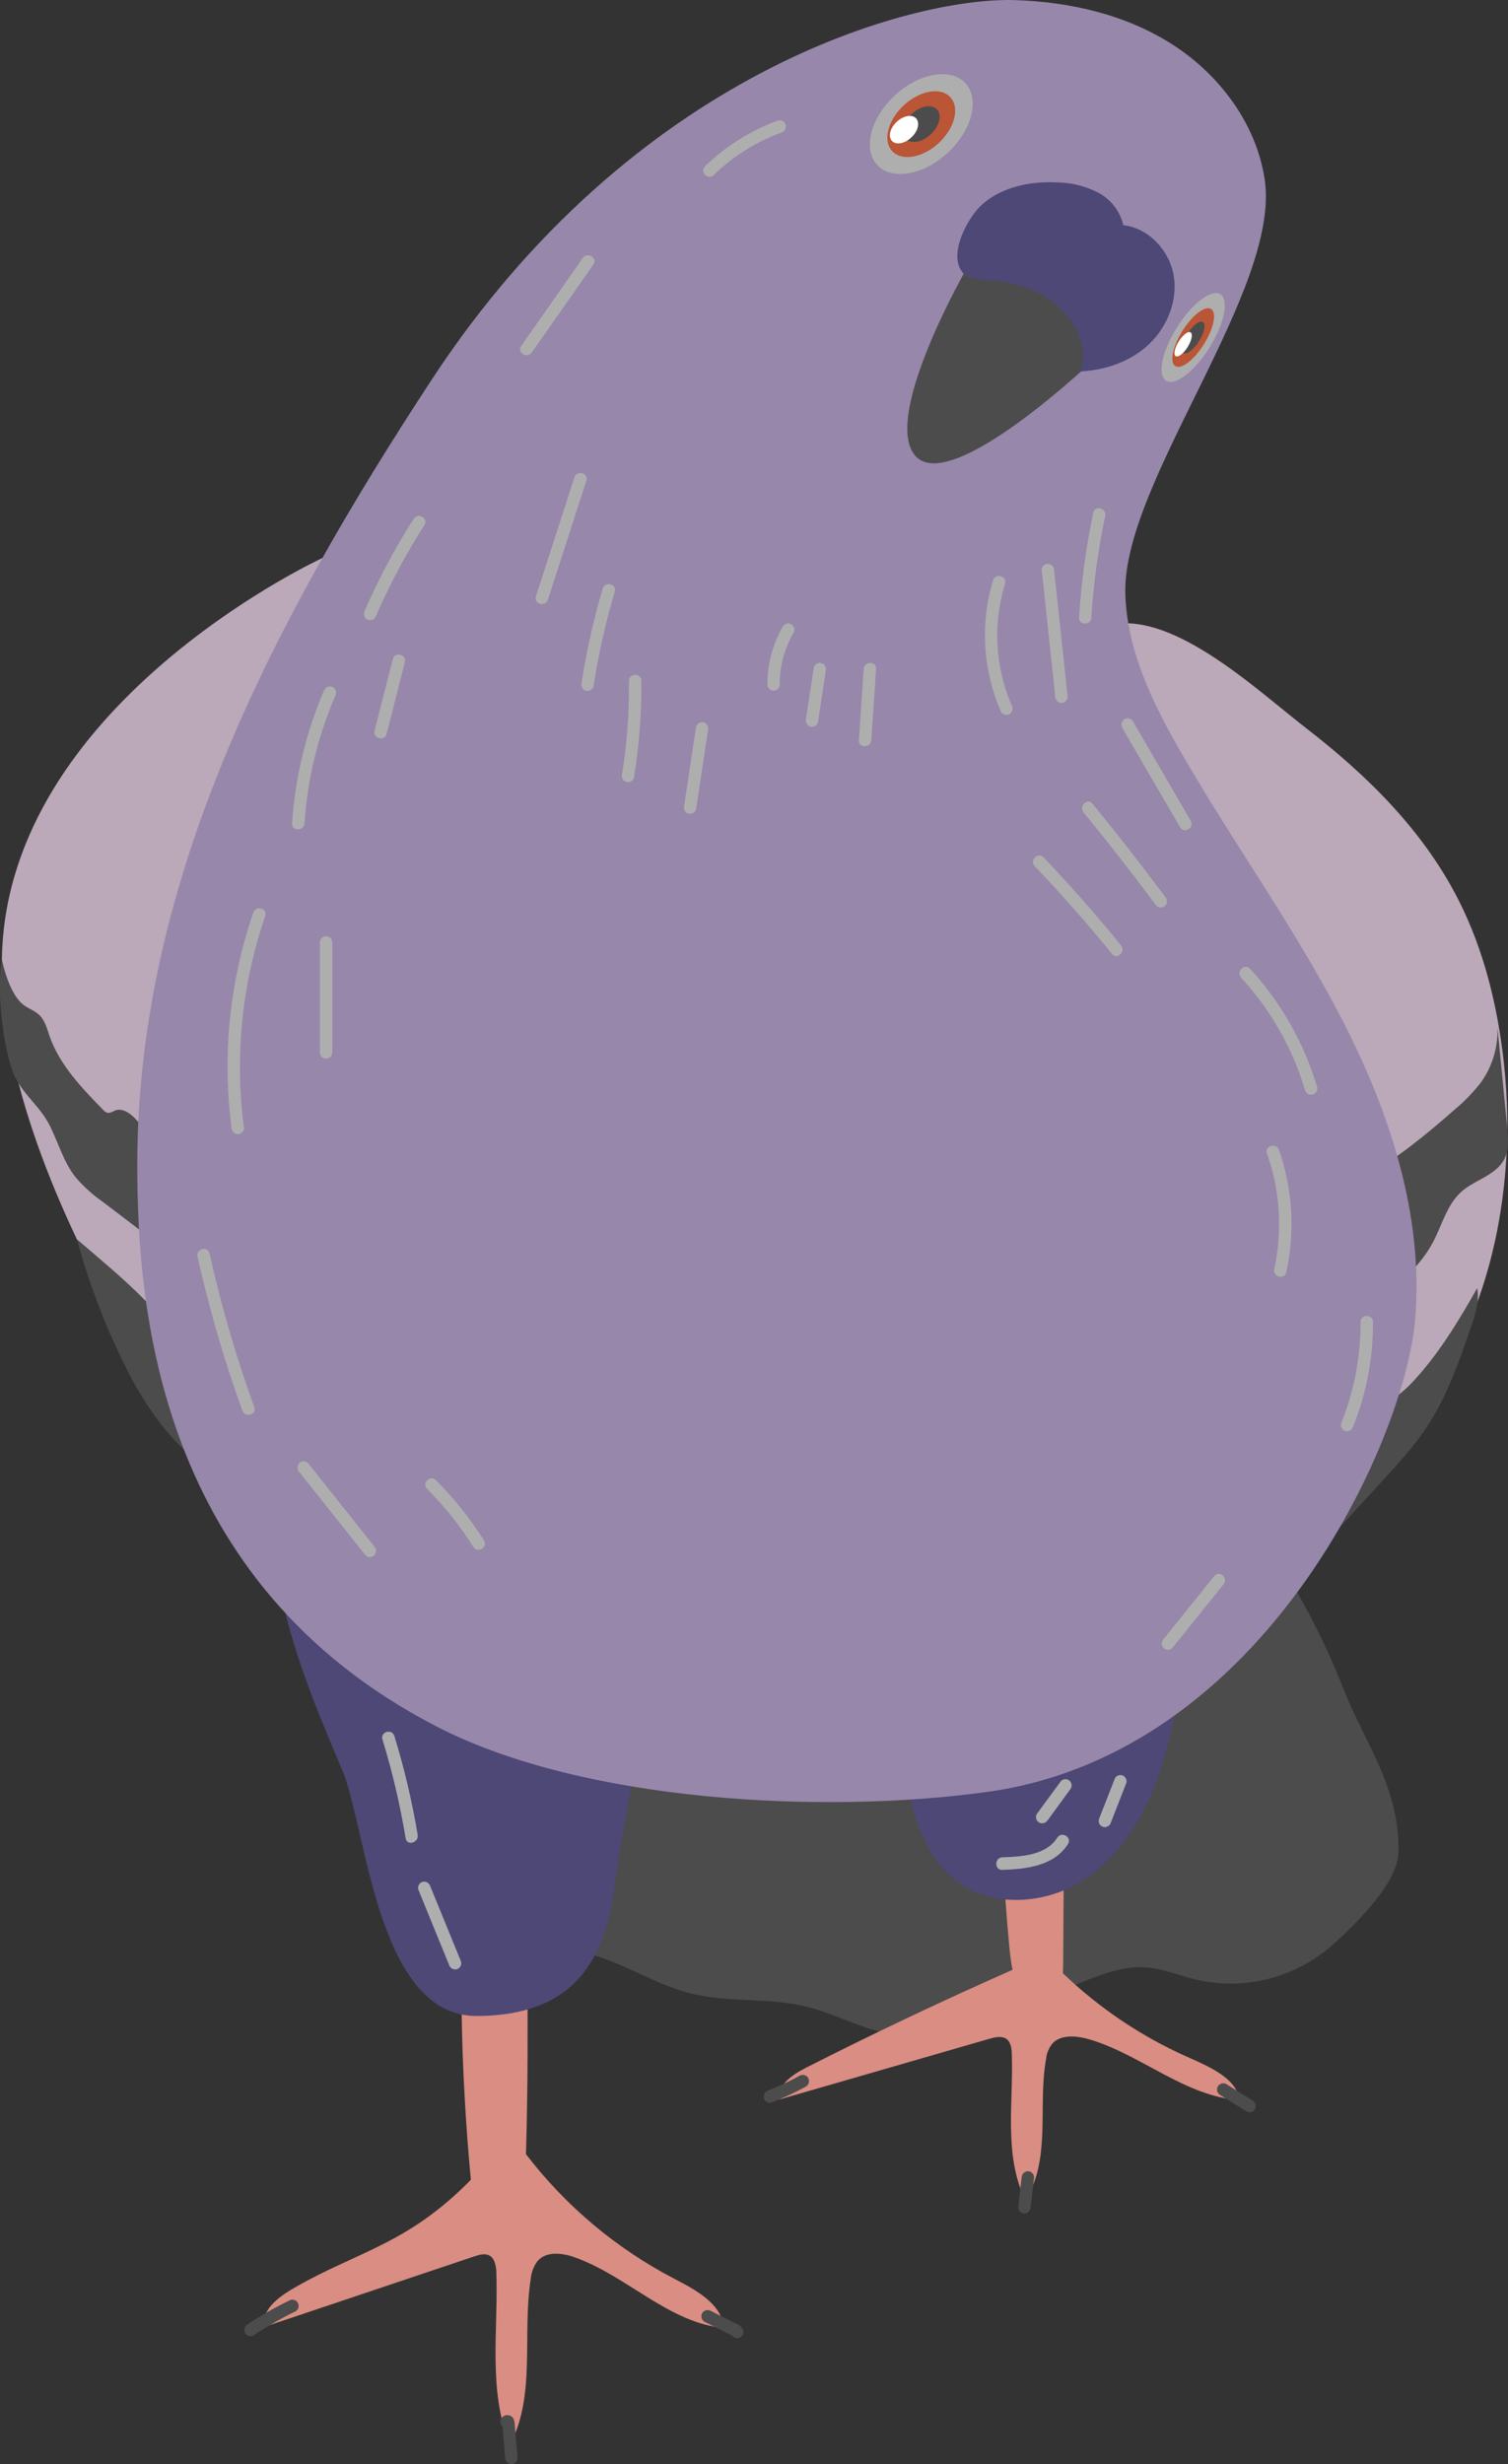 <svg width="30" height="49" viewBox="0 0 30 49" fill="none" xmlns="http://www.w3.org/2000/svg">
<rect x="0" y="0" width="30" height="49" fill="#333333" stroke="none"/>
<g clip-path="url(#clip0_1_176)">
<path d="M8.161 32.183C9.004 34.328 9.537 36.585 9.744 38.885C10.454 38.67 11.21 38.679 11.914 38.91C12.524 39.11 13.09 39.47 13.708 39.63C14.475 39.83 15.279 39.712 16.048 39.903C16.579 40.035 17.078 40.312 17.612 40.424C19.038 40.725 20.392 39.833 21.755 39.325C22.089 39.2 22.437 39.097 22.792 39.121C23.131 39.144 23.458 39.283 23.791 39.364C24.28 39.478 24.788 39.469 25.273 39.339C25.758 39.209 26.204 38.961 26.573 38.617C27.026 38.197 27.805 37.438 27.82 36.835C27.853 35.564 27.151 34.651 26.746 33.629C25.989 31.697 24.841 29.945 23.375 28.487L8.161 32.183Z" fill="#4C4C4C"/>
<path d="M9.534 43.17C8.161 44.652 7.129 44.74 5.793 45.529C5.517 45.694 5.192 45.949 5.258 46.27L9.432 44.869C9.536 44.834 9.656 44.799 9.749 44.859C9.843 44.918 9.87 45.063 9.874 45.185C9.914 46.34 9.703 47.55 10.146 48.611C10.665 47.632 10.387 46.428 10.557 45.328C10.567 45.195 10.615 45.066 10.695 44.959C10.871 44.759 11.19 44.798 11.441 44.889C12.478 45.259 13.307 46.193 14.405 46.292C14.355 45.807 13.845 45.537 13.416 45.313C12.264 44.715 11.255 43.868 10.462 42.833L9.534 43.17Z" fill="#DA8D82"/>
<path d="M20.121 39.179C18.741 39.789 17.383 40.432 16.047 41.11C15.767 41.25 15.446 41.47 15.512 41.746L19.686 40.54C19.79 40.511 19.91 40.482 20.003 40.532C20.096 40.581 20.123 40.707 20.128 40.812C20.168 41.802 19.957 42.839 20.4 43.755C20.919 42.916 20.641 41.881 20.811 40.938C20.822 40.82 20.871 40.709 20.949 40.621C21.125 40.449 21.444 40.481 21.695 40.559C22.732 40.877 23.565 41.678 24.659 41.763C24.609 41.343 24.099 41.114 23.67 40.923C22.548 40.433 21.541 39.708 20.716 38.796L20.121 39.179Z" fill="#DA8D82"/>
<path d="M9.211 37.64C9.139 39.48 9.185 41.324 9.35 43.158C9.432 44.073 9.408 43.601 9.951 44.337C10.267 43.668 10.402 44.33 10.435 43.589C10.542 41.221 10.476 38.852 10.479 36.483L9.211 37.64Z" fill="#DA8D82"/>
<path d="M19.927 33.047C19.855 34.888 19.901 36.731 20.066 38.566C20.147 39.481 20.198 39.405 20.741 40.14C21.057 39.47 21.146 39.738 21.151 38.996C21.166 36.628 21.181 34.26 21.195 31.891L19.927 33.047Z" fill="#DA8D82"/>
<path d="M29.027 17.919C29.526 18.91 29.792 20.009 29.916 21.114C30.239 24.017 29.457 27.209 27.229 29.07C26.705 29.508 25.993 29.876 25.363 29.611C24.872 29.405 24.602 28.881 24.372 28.396C23.963 27.536 23.558 26.673 23.158 25.809C22.381 24.134 21.617 22.452 20.987 20.715C20.384 19.056 19.881 17.259 20.157 15.478C20.334 14.325 20.894 12.5 22.284 12.398C23.516 12.307 25.066 13.77 25.985 14.48C27.202 15.42 28.326 16.524 29.027 17.919Z" fill="#BBA8B8"/>
<path d="M28.925 22.075C29.125 21.911 29.306 21.724 29.465 21.52C29.69 21.203 29.805 20.82 29.791 20.43C29.855 21.094 29.919 21.757 29.984 22.42C30.005 22.634 30.023 22.861 29.926 23.049C29.761 23.372 29.346 23.456 29.076 23.694C28.783 23.953 28.687 24.365 28.502 24.712C28.252 25.179 27.834 25.527 27.427 25.862C26.405 26.705 25.162 25.46 25.824 24.387C26.116 23.914 26.685 23.67 27.142 23.408C27.794 23.032 28.363 22.572 28.925 22.075Z" fill="#4C4C4C"/>
<path d="M28.082 27.502C28.608 26.947 29.007 26.283 29.388 25.614C29.434 25.888 29.342 26.165 29.25 26.427C29.021 27.086 28.79 27.755 28.411 28.336C28.148 28.742 27.82 29.099 27.494 29.455L25.747 31.355C25.859 31.233 25.822 30.075 25.903 29.812C25.993 29.517 26.103 29.156 26.286 28.903C26.73 28.298 27.559 28.054 28.082 27.502Z" fill="#4C4C4C"/>
<path d="M6.412 11.097C6.412 11.097 0.59 13.775 0.073 18.497C-0.443 23.219 4.722 29.906 4.722 29.906L6.879 23.138L6.412 11.097Z" fill="#BBA8B8"/>
<path d="M0.492 20C0.588 20.063 0.699 20.104 0.782 20.184C0.897 20.295 0.939 20.464 0.989 20.613C1.192 21.182 1.624 21.631 2.044 22.061C2.071 22.098 2.111 22.123 2.156 22.131C2.2 22.125 2.242 22.11 2.279 22.086C2.46 22.009 2.644 22.179 2.769 22.332C3.238 22.905 3.733 23.552 3.707 24.295C3.703 24.445 3.666 24.61 3.544 24.697C3.348 24.837 3.082 24.687 2.89 24.541L2.043 23.897C1.84 23.756 1.656 23.588 1.495 23.399C1.266 23.103 1.162 22.729 0.995 22.392C0.8 22.001 0.498 21.806 0.299 21.418C0.111 21.05 -0.09 19.809 0.036 19.078C0.098 19.36 0.24 19.832 0.492 20Z" fill="#4C4C4C"/>
<path d="M2.639 27.452C3.123 28.34 3.806 29.163 4.735 29.541C4.413 28.576 4.088 27.603 3.573 26.729C3.129 25.975 2.37 25.363 1.531 24.644C1.796 25.619 2.167 26.56 2.639 27.452Z" fill="#4C4C4C"/>
<path d="M17.958 32.133C17.721 33.388 17.784 34.683 18.142 35.909C18.293 36.426 18.509 36.946 18.906 37.307C19.611 37.946 20.749 37.902 21.547 37.388C22.345 36.874 22.84 35.99 23.124 35.073C23.407 34.157 23.506 33.201 23.697 32.264C23.893 31.305 24.185 30.368 24.568 29.468C24.637 29.301 24.671 29.04 24.499 28.999L17.958 32.133Z" fill="#4D4875"/>
<path d="M5.651 31.968C5.916 33.087 6.363 34.144 6.808 35.199C7.292 36.349 7.499 40.087 9.475 40.087C12.322 40.087 12.133 37.683 12.374 36.53C12.522 35.825 12.632 35.112 12.705 34.394L5.651 31.968Z" fill="#4D4875"/>
<path d="M26.709 20.293C25.762 18.454 24.54 16.773 23.505 14.979C22.937 13.995 22.413 12.931 22.387 11.791C22.336 9.583 25.493 5.745 25.159 3.562C24.99 2.461 24.266 1.493 23.337 0.893C22.408 0.293 21.296 0.037 20.19 0.002C18.166 -0.062 12.6 1.419 8.576 7.568C5.483 12.291 2.749 17.434 2.731 23.099C2.722 26.053 3.156 31.483 8.695 34.336C11.611 35.839 16.395 36.081 19.637 35.632C25.159 34.87 27.941 28.647 28.151 26.258C28.331 24.191 27.656 22.134 26.709 20.293Z" fill="#9787AB"/>
<path d="M19.266 5.275C19.266 5.275 17.506 8.312 18.22 9.076C18.935 9.839 21.737 7.175 21.737 7.175L21.221 5.275H19.266Z" fill="#4C4C4C"/>
<path d="M19.55 4.055C19.954 3.709 20.513 3.599 21.042 3.628C21.323 3.633 21.599 3.703 21.849 3.832C21.973 3.897 22.082 3.989 22.168 4.1C22.254 4.212 22.315 4.341 22.347 4.478C22.845 4.533 23.259 4.971 23.347 5.469C23.436 5.967 23.225 6.494 22.863 6.84C22.502 7.186 21.995 7.361 21.496 7.386C21.672 6.827 21.313 6.215 20.818 5.914C20.554 5.761 20.265 5.655 19.965 5.601C19.757 5.559 19.302 5.594 19.164 5.437C18.833 5.069 19.269 4.296 19.55 4.055Z" fill="#4D4875"/>
<path d="M19.211 1.661C19.497 1.982 19.332 2.602 18.845 3.046C18.357 3.491 17.73 3.593 17.445 3.274C17.159 2.954 17.324 2.334 17.811 1.889C18.299 1.443 18.925 1.342 19.211 1.661Z" fill="#AEAEAF"/>
<path d="M18.91 1.937C19.098 2.147 18.991 2.557 18.668 2.851C18.346 3.144 17.933 3.211 17.745 3.001C17.557 2.791 17.665 2.381 17.987 2.087C18.31 1.793 18.722 1.728 18.91 1.937Z" fill="#BA5535"/>
<path d="M18.592 2.14C18.73 2.214 18.726 2.419 18.581 2.602C18.435 2.784 18.203 2.87 18.064 2.796C17.924 2.722 17.925 2.516 18.075 2.333C18.224 2.15 18.452 2.065 18.592 2.14Z" fill="#4C4C4C"/>
<path d="M18.227 2.357C18.305 2.444 18.261 2.615 18.126 2.737C17.992 2.86 17.82 2.888 17.742 2.8C17.664 2.712 17.709 2.542 17.843 2.419C17.977 2.297 18.148 2.267 18.227 2.357Z" fill="white"/>
<path d="M24.341 5.929C24.439 6.157 24.248 6.691 23.915 7.123C23.581 7.554 23.232 7.721 23.134 7.493C23.037 7.266 23.227 6.731 23.561 6.3C23.894 5.868 24.244 5.702 24.341 5.929Z" fill="#AEAEAF"/>
<path d="M24.136 6.196C24.2 6.345 24.074 6.698 23.854 6.983C23.635 7.268 23.404 7.377 23.339 7.227C23.275 7.077 23.401 6.724 23.621 6.44C23.841 6.155 24.072 6.045 24.136 6.196Z" fill="#BA5535"/>
<path d="M23.933 6.405C23.995 6.448 23.957 6.621 23.849 6.789C23.741 6.958 23.604 7.061 23.543 7.017C23.481 6.974 23.518 6.802 23.626 6.633C23.734 6.465 23.871 6.362 23.933 6.405Z" fill="#4C4C4C"/>
<path d="M23.703 6.631C23.73 6.694 23.677 6.841 23.586 6.959C23.495 7.076 23.398 7.123 23.372 7.061C23.346 6.998 23.398 6.851 23.489 6.733C23.58 6.615 23.676 6.568 23.703 6.631Z" fill="white"/>
<path d="M15.351 41.806C15.585 41.717 15.814 41.611 16.034 41.49C16.062 41.473 16.082 41.446 16.09 41.414C16.099 41.382 16.094 41.348 16.078 41.319C16.061 41.291 16.034 41.271 16.003 41.263C15.971 41.254 15.938 41.258 15.909 41.274C15.806 41.332 15.7 41.385 15.594 41.435L15.514 41.472L15.475 41.489L15.452 41.499C15.46 41.499 15.46 41.499 15.452 41.499C15.396 41.522 15.34 41.545 15.284 41.569C15.253 41.578 15.227 41.599 15.211 41.628C15.195 41.657 15.19 41.691 15.198 41.723C15.207 41.754 15.228 41.781 15.257 41.798C15.285 41.814 15.319 41.819 15.35 41.81L15.351 41.806Z" fill="#4C4C4C"/>
<path d="M20.502 43.89C20.526 43.693 20.549 43.496 20.572 43.299C20.572 43.266 20.558 43.234 20.535 43.211C20.512 43.187 20.48 43.174 20.448 43.174C20.415 43.175 20.384 43.189 20.362 43.212C20.339 43.235 20.326 43.267 20.325 43.299C20.3 43.496 20.277 43.693 20.256 43.89C20.256 43.923 20.268 43.955 20.292 43.978C20.315 44.002 20.346 44.015 20.379 44.015C20.411 44.014 20.442 44.001 20.465 43.978C20.488 43.954 20.502 43.923 20.502 43.89Z" fill="#4C4C4C"/>
<path d="M24.272 41.658L24.797 41.985C24.825 42.001 24.858 42.006 24.89 41.997C24.922 41.989 24.949 41.968 24.965 41.94C24.981 41.911 24.985 41.878 24.977 41.846C24.969 41.814 24.949 41.787 24.921 41.77L24.396 41.442C24.368 41.426 24.335 41.422 24.303 41.43C24.272 41.438 24.244 41.459 24.228 41.487C24.212 41.516 24.208 41.55 24.216 41.582C24.224 41.614 24.244 41.641 24.272 41.658Z" fill="#4C4C4C"/>
<path d="M10.078 48.279H10.105C10.121 48.28 10.137 48.276 10.152 48.269C10.167 48.264 10.181 48.255 10.192 48.243C10.204 48.232 10.212 48.218 10.217 48.202C10.225 48.188 10.228 48.171 10.228 48.155L10.223 48.121C10.217 48.1 10.207 48.081 10.192 48.066L10.167 48.046C10.148 48.035 10.127 48.029 10.105 48.029H10.078C10.062 48.029 10.045 48.032 10.031 48.04C10.016 48.045 10.002 48.054 9.991 48.066C9.98 48.077 9.971 48.091 9.966 48.106C9.958 48.121 9.954 48.138 9.955 48.155L9.959 48.188C9.965 48.208 9.976 48.227 9.991 48.243L10.016 48.262C10.035 48.273 10.056 48.279 10.078 48.279Z" fill="#4C4C4C"/>
<path d="M10.089 48.276H10.096L10.034 48.258C10.023 48.253 10.014 48.245 10.007 48.235C9.999 48.225 9.995 48.213 9.993 48.201C9.993 48.206 9.993 48.211 9.993 48.215C9.993 48.22 9.993 48.244 9.997 48.258C9.997 48.287 10.002 48.316 10.004 48.344C10.009 48.404 10.015 48.464 10.02 48.523C10.029 48.641 10.04 48.757 10.049 48.873C10.05 48.906 10.063 48.937 10.086 48.961C10.109 48.984 10.14 48.997 10.173 48.998C10.206 48.997 10.237 48.984 10.26 48.961C10.283 48.937 10.296 48.906 10.296 48.873C10.284 48.733 10.272 48.587 10.259 48.444C10.253 48.373 10.247 48.304 10.242 48.228C10.242 48.186 10.233 48.144 10.217 48.104C10.205 48.08 10.186 48.06 10.163 48.046C10.14 48.031 10.114 48.024 10.087 48.024C10.055 48.025 10.024 48.038 10.001 48.061C9.978 48.085 9.965 48.116 9.964 48.149C9.965 48.182 9.978 48.213 10.001 48.236C10.024 48.26 10.055 48.273 10.087 48.273L10.089 48.276Z" fill="#4C4C4C"/>
<path d="M14.01 46.165L14.311 46.315L14.456 46.388L14.529 46.425C14.541 46.43 14.552 46.435 14.562 46.442L14.577 46.451C14.568 46.447 14.56 46.439 14.556 46.43C14.574 46.458 14.6 46.478 14.63 46.488C14.663 46.498 14.698 46.494 14.729 46.477C14.757 46.46 14.777 46.433 14.785 46.401C14.793 46.369 14.789 46.335 14.773 46.306C14.751 46.275 14.723 46.248 14.691 46.228C14.666 46.214 14.64 46.203 14.615 46.191L14.46 46.112L14.138 45.951C14.109 45.935 14.076 45.931 14.044 45.939C14.013 45.948 13.986 45.968 13.969 45.996C13.953 46.025 13.949 46.059 13.957 46.09C13.965 46.122 13.985 46.15 14.013 46.167L14.01 46.165Z" fill="#4C4C4C"/>
<path d="M5.044 46.437C5.312 46.26 5.591 46.1 5.88 45.96C5.908 45.943 5.929 45.916 5.937 45.884C5.945 45.852 5.941 45.818 5.924 45.789C5.907 45.761 5.88 45.741 5.849 45.733C5.817 45.724 5.784 45.728 5.756 45.745C5.467 45.885 5.189 46.044 4.921 46.222C4.894 46.239 4.874 46.267 4.865 46.298C4.857 46.33 4.861 46.364 4.877 46.393C4.894 46.421 4.921 46.442 4.953 46.45C4.984 46.458 5.018 46.454 5.046 46.437H5.044Z" fill="#4C4C4C"/>
<path d="M8.231 10.317C7.857 10.899 7.531 11.511 7.256 12.146C7.24 12.175 7.236 12.209 7.245 12.24C7.253 12.272 7.273 12.3 7.3 12.317C7.328 12.334 7.362 12.338 7.394 12.33C7.426 12.321 7.453 12.3 7.469 12.272C7.745 11.636 8.07 11.024 8.443 10.442C8.53 10.307 8.316 10.182 8.231 10.316V10.317Z" fill="#AEAEAF"/>
<path d="M6.455 13.711C6.089 14.553 5.871 15.453 5.811 16.371C5.801 16.532 6.047 16.532 6.058 16.371C6.115 15.497 6.323 14.64 6.671 13.837C6.686 13.809 6.69 13.775 6.682 13.743C6.674 13.711 6.654 13.684 6.627 13.666C6.598 13.65 6.565 13.645 6.533 13.653C6.501 13.662 6.474 13.682 6.457 13.711H6.455Z" fill="#AEAEAF"/>
<path d="M7.816 13.104C7.695 13.579 7.574 14.053 7.452 14.527C7.413 14.683 7.651 14.749 7.691 14.594L8.054 13.17C8.094 13.014 7.856 12.949 7.816 13.104Z" fill="#AEAEAF"/>
<path d="M6.364 18.733V20.936C6.366 20.968 6.38 20.997 6.403 21.019C6.426 21.04 6.456 21.052 6.487 21.052C6.519 21.052 6.549 21.04 6.572 21.019C6.594 20.997 6.609 20.968 6.611 20.936V18.733C6.609 18.702 6.594 18.672 6.572 18.651C6.549 18.629 6.519 18.617 6.487 18.617C6.456 18.617 6.426 18.629 6.403 18.651C6.38 18.672 6.366 18.702 6.364 18.733Z" fill="#AEAEAF"/>
<path d="M5.039 18.147C4.672 19.216 4.499 20.344 4.53 21.476C4.539 21.794 4.565 22.112 4.606 22.428C4.607 22.461 4.621 22.492 4.644 22.515C4.667 22.538 4.697 22.551 4.73 22.552C4.789 22.552 4.862 22.494 4.853 22.428C4.708 21.328 4.762 20.211 5.013 19.13C5.085 18.82 5.173 18.515 5.277 18.214C5.329 18.061 5.091 17.996 5.039 18.147Z" fill="#AEAEAF"/>
<path d="M3.93 24.99C4.162 26.028 4.46 27.05 4.822 28.049C4.876 28.198 5.114 28.134 5.06 27.983C4.697 26.984 4.4 25.962 4.168 24.923C4.133 24.767 3.891 24.832 3.93 24.993V24.99Z" fill="#AEAEAF"/>
<path d="M5.954 29.271L7.272 30.927C7.295 30.951 7.326 30.964 7.359 30.964C7.392 30.964 7.423 30.951 7.447 30.927C7.469 30.904 7.482 30.872 7.482 30.839C7.482 30.806 7.469 30.775 7.447 30.751L6.128 29.094C6.105 29.071 6.074 29.058 6.041 29.058C6.009 29.058 5.977 29.071 5.954 29.094C5.932 29.118 5.919 29.15 5.919 29.183C5.919 29.216 5.932 29.247 5.954 29.271Z" fill="#AEAEAF"/>
<path d="M8.496 29.607C8.845 29.954 9.153 30.34 9.415 30.758C9.499 30.894 9.713 30.769 9.628 30.632C9.355 30.196 9.034 29.793 8.67 29.431C8.557 29.319 8.383 29.495 8.496 29.607Z" fill="#AEAEAF"/>
<path d="M21.558 16.157C22.048 16.755 22.524 17.364 22.985 17.984C23.003 18.012 23.03 18.033 23.061 18.041C23.092 18.049 23.126 18.045 23.154 18.029C23.182 18.012 23.203 17.985 23.211 17.953C23.219 17.921 23.215 17.887 23.198 17.859C22.725 17.221 22.236 16.595 21.733 15.98C21.631 15.857 21.456 16.034 21.558 16.157Z" fill="#AEAEAF"/>
<path d="M24.692 19.443C25.28 20.081 25.715 20.846 25.963 21.68C26.009 21.834 26.248 21.768 26.201 21.61C25.94 20.735 25.483 19.931 24.867 19.262C24.759 19.144 24.584 19.321 24.692 19.438V19.443Z" fill="#AEAEAF"/>
<path d="M25.204 22.935C25.466 23.671 25.516 24.468 25.35 25.232C25.316 25.388 25.554 25.455 25.588 25.302C25.767 24.493 25.717 23.65 25.444 22.868C25.39 22.719 25.152 22.783 25.205 22.935H25.204Z" fill="#AEAEAF"/>
<path d="M27.067 26.288C27.07 26.979 26.939 27.664 26.68 28.303C26.671 28.335 26.676 28.369 26.692 28.398C26.708 28.427 26.735 28.448 26.766 28.456C26.798 28.465 26.831 28.46 26.859 28.444C26.887 28.428 26.908 28.401 26.918 28.37C27.183 27.709 27.318 27.002 27.314 26.288C27.314 26.128 27.067 26.127 27.067 26.288Z" fill="#AEAEAF"/>
<path d="M23.323 32.769L24.336 31.51C24.358 31.486 24.37 31.455 24.37 31.422C24.37 31.389 24.358 31.358 24.336 31.334C24.324 31.322 24.311 31.313 24.296 31.307C24.281 31.3 24.265 31.297 24.248 31.297C24.232 31.297 24.216 31.3 24.201 31.307C24.186 31.313 24.173 31.322 24.161 31.334L23.149 32.592C23.127 32.616 23.114 32.648 23.114 32.68C23.114 32.713 23.127 32.745 23.149 32.769C23.172 32.792 23.204 32.805 23.236 32.805C23.269 32.805 23.3 32.792 23.323 32.769Z" fill="#AEAEAF"/>
<path d="M10.581 7.006L11.806 5.258C11.898 5.127 11.684 5.002 11.593 5.132L10.368 6.88C10.276 7.012 10.49 7.137 10.581 7.007V7.006Z" fill="#AEAEAF"/>
<path d="M10.9 11.924C11.155 11.136 11.41 10.347 11.665 9.559C11.715 9.406 11.477 9.341 11.427 9.492L10.662 11.858C10.612 12.011 10.851 12.077 10.9 11.924Z" fill="#AEAEAF"/>
<path d="M11.807 13.649C11.905 13.013 12.046 12.385 12.23 11.769C12.277 11.615 12.038 11.549 11.992 11.703C11.808 12.319 11.667 12.947 11.569 13.583C11.562 13.615 11.566 13.648 11.582 13.677C11.598 13.705 11.624 13.726 11.655 13.736C11.687 13.745 11.72 13.74 11.749 13.724C11.777 13.708 11.798 13.681 11.807 13.649Z" fill="#AEAEAF"/>
<path d="M12.611 15.463C12.716 14.827 12.765 14.183 12.759 13.539C12.759 13.378 12.511 13.378 12.512 13.539C12.52 14.161 12.474 14.783 12.374 15.397C12.367 15.429 12.371 15.462 12.387 15.491C12.403 15.519 12.43 15.541 12.46 15.55C12.492 15.559 12.526 15.554 12.554 15.538C12.583 15.522 12.604 15.495 12.613 15.463H12.611Z" fill="#AEAEAF"/>
<path d="M13.847 16.092C13.927 15.567 14.006 15.043 14.085 14.518C14.093 14.486 14.088 14.453 14.072 14.424C14.056 14.396 14.03 14.374 13.999 14.365C13.968 14.356 13.934 14.36 13.906 14.377C13.877 14.393 13.856 14.42 13.847 14.452C13.768 14.976 13.689 15.501 13.61 16.025C13.602 16.057 13.606 16.091 13.622 16.119C13.638 16.148 13.664 16.169 13.695 16.178C13.727 16.187 13.76 16.183 13.789 16.166C13.817 16.15 13.838 16.123 13.847 16.092Z" fill="#AEAEAF"/>
<path d="M15.51 13.618C15.509 13.255 15.604 12.898 15.786 12.584C15.803 12.556 15.808 12.522 15.799 12.489C15.791 12.457 15.77 12.43 15.742 12.413C15.714 12.396 15.68 12.392 15.648 12.4C15.617 12.408 15.589 12.429 15.573 12.458C15.371 12.81 15.265 13.21 15.266 13.618C15.268 13.649 15.282 13.679 15.305 13.7C15.328 13.722 15.358 13.734 15.389 13.734C15.42 13.734 15.45 13.722 15.473 13.7C15.496 13.679 15.51 13.649 15.513 13.618H15.51Z" fill="#AEAEAF"/>
<path d="M16.272 14.362C16.324 14.021 16.376 13.68 16.428 13.339C16.436 13.307 16.431 13.273 16.415 13.245C16.399 13.216 16.372 13.195 16.341 13.185C16.31 13.176 16.276 13.181 16.248 13.197C16.22 13.214 16.199 13.241 16.19 13.272C16.137 13.614 16.085 13.955 16.034 14.295C16.026 14.327 16.031 14.361 16.047 14.39C16.063 14.418 16.089 14.44 16.12 14.449C16.152 14.458 16.185 14.453 16.214 14.437C16.242 14.421 16.263 14.394 16.272 14.362Z" fill="#AEAEAF"/>
<path d="M17.334 14.718C17.365 14.247 17.397 13.775 17.429 13.303C17.439 13.142 17.192 13.143 17.182 13.303C17.15 13.774 17.119 14.246 17.087 14.718C17.076 14.879 17.323 14.878 17.334 14.718Z" fill="#AEAEAF"/>
<path d="M20.128 14.028C19.796 13.264 19.749 12.404 19.994 11.606C20.041 11.452 19.802 11.387 19.755 11.54C19.495 12.402 19.552 13.331 19.915 14.155C19.932 14.183 19.959 14.204 19.99 14.212C20.022 14.22 20.055 14.216 20.083 14.2C20.111 14.182 20.131 14.155 20.14 14.123C20.148 14.091 20.143 14.057 20.128 14.028Z" fill="#AEAEAF"/>
<path d="M21.24 13.853L20.97 11.336C20.969 11.303 20.956 11.272 20.933 11.249C20.91 11.226 20.879 11.212 20.847 11.211C20.814 11.211 20.783 11.225 20.759 11.248C20.736 11.271 20.724 11.303 20.724 11.336L20.993 13.853C20.994 13.886 21.008 13.917 21.031 13.94C21.054 13.963 21.084 13.977 21.117 13.978C21.149 13.978 21.181 13.965 21.204 13.941C21.227 13.918 21.24 13.886 21.24 13.853Z" fill="#AEAEAF"/>
<path d="M14.202 3.476C14.587 3.105 15.043 2.82 15.543 2.637C15.574 2.627 15.6 2.606 15.617 2.577C15.633 2.549 15.637 2.515 15.629 2.483C15.62 2.451 15.599 2.424 15.571 2.408C15.543 2.392 15.509 2.388 15.477 2.396C14.936 2.594 14.442 2.903 14.026 3.305C13.91 3.416 14.085 3.593 14.2 3.481L14.202 3.476Z" fill="#AEAEAF"/>
<path d="M20.584 17.224C21.12 17.784 21.634 18.366 22.125 18.972C22.226 19.096 22.401 18.919 22.299 18.796C21.809 18.193 21.296 17.61 20.759 17.047C20.648 16.932 20.474 17.108 20.584 17.224Z" fill="#AEAEAF"/>
<path d="M22.325 14.471L23.476 16.448C23.556 16.588 23.77 16.461 23.689 16.322L22.54 14.345C22.532 14.331 22.521 14.319 22.508 14.309C22.495 14.299 22.481 14.291 22.465 14.287C22.449 14.283 22.433 14.282 22.417 14.284C22.401 14.287 22.386 14.292 22.372 14.3C22.358 14.309 22.345 14.319 22.336 14.332C22.326 14.346 22.319 14.36 22.315 14.376C22.31 14.392 22.309 14.409 22.312 14.425C22.314 14.441 22.319 14.457 22.327 14.471H22.325Z" fill="#AEAEAF"/>
<path d="M21.711 12.28C21.754 11.601 21.847 10.926 21.987 10.26C22.02 10.104 21.78 10.037 21.749 10.194C21.606 10.881 21.511 11.578 21.467 12.28C21.457 12.44 21.704 12.44 21.713 12.28H21.711Z" fill="#AEAEAF"/>
<path d="M7.608 34.587C7.806 35.231 7.96 35.888 8.07 36.554C8.096 36.712 8.334 36.646 8.309 36.484C8.198 35.82 8.044 35.164 7.846 34.521C7.8 34.368 7.561 34.433 7.608 34.591V34.587Z" fill="#AEAEAF"/>
<path d="M8.321 37.572C8.525 38.072 8.73 38.572 8.934 39.072C8.944 39.103 8.965 39.13 8.993 39.146C9.021 39.162 9.054 39.166 9.086 39.159C9.117 39.15 9.144 39.129 9.16 39.1C9.176 39.071 9.181 39.037 9.172 39.005C8.967 38.505 8.763 38.006 8.559 37.506C8.549 37.475 8.528 37.449 8.5 37.432C8.472 37.416 8.438 37.411 8.407 37.419C8.375 37.428 8.349 37.449 8.333 37.478C8.317 37.506 8.313 37.54 8.321 37.572Z" fill="#AEAEAF"/>
<path d="M19.94 37.182C20.41 37.166 20.967 37.108 21.246 36.668C21.332 36.532 21.118 36.407 21.033 36.542C20.809 36.895 20.312 36.92 19.94 36.932C19.781 36.938 19.78 37.188 19.94 37.182Z" fill="#AEAEAF"/>
<path d="M20.84 36.199L21.302 35.565C21.319 35.537 21.323 35.503 21.315 35.471C21.306 35.439 21.286 35.411 21.258 35.395C21.229 35.379 21.196 35.374 21.164 35.383C21.133 35.391 21.106 35.411 21.089 35.44C20.935 35.651 20.781 35.86 20.627 36.069C20.61 36.097 20.606 36.132 20.614 36.164C20.622 36.196 20.643 36.223 20.671 36.24C20.7 36.256 20.733 36.26 20.764 36.252C20.796 36.243 20.823 36.223 20.84 36.195V36.199Z" fill="#AEAEAF"/>
<path d="M22.099 36.242L22.407 35.453C22.416 35.422 22.412 35.388 22.395 35.359C22.379 35.33 22.353 35.309 22.321 35.3C22.29 35.292 22.256 35.297 22.228 35.313C22.2 35.329 22.179 35.356 22.17 35.387C22.067 35.65 21.964 35.913 21.861 36.176C21.853 36.208 21.857 36.242 21.873 36.27C21.889 36.299 21.916 36.32 21.947 36.329C21.979 36.337 22.012 36.333 22.04 36.316C22.069 36.3 22.09 36.274 22.099 36.242Z" fill="#AEAEAF"/>
</g>
<defs>
<clipPath id="clip0_1_176">
<rect width="30" height="49" fill="white"/>
</clipPath>
</defs>
</svg>
